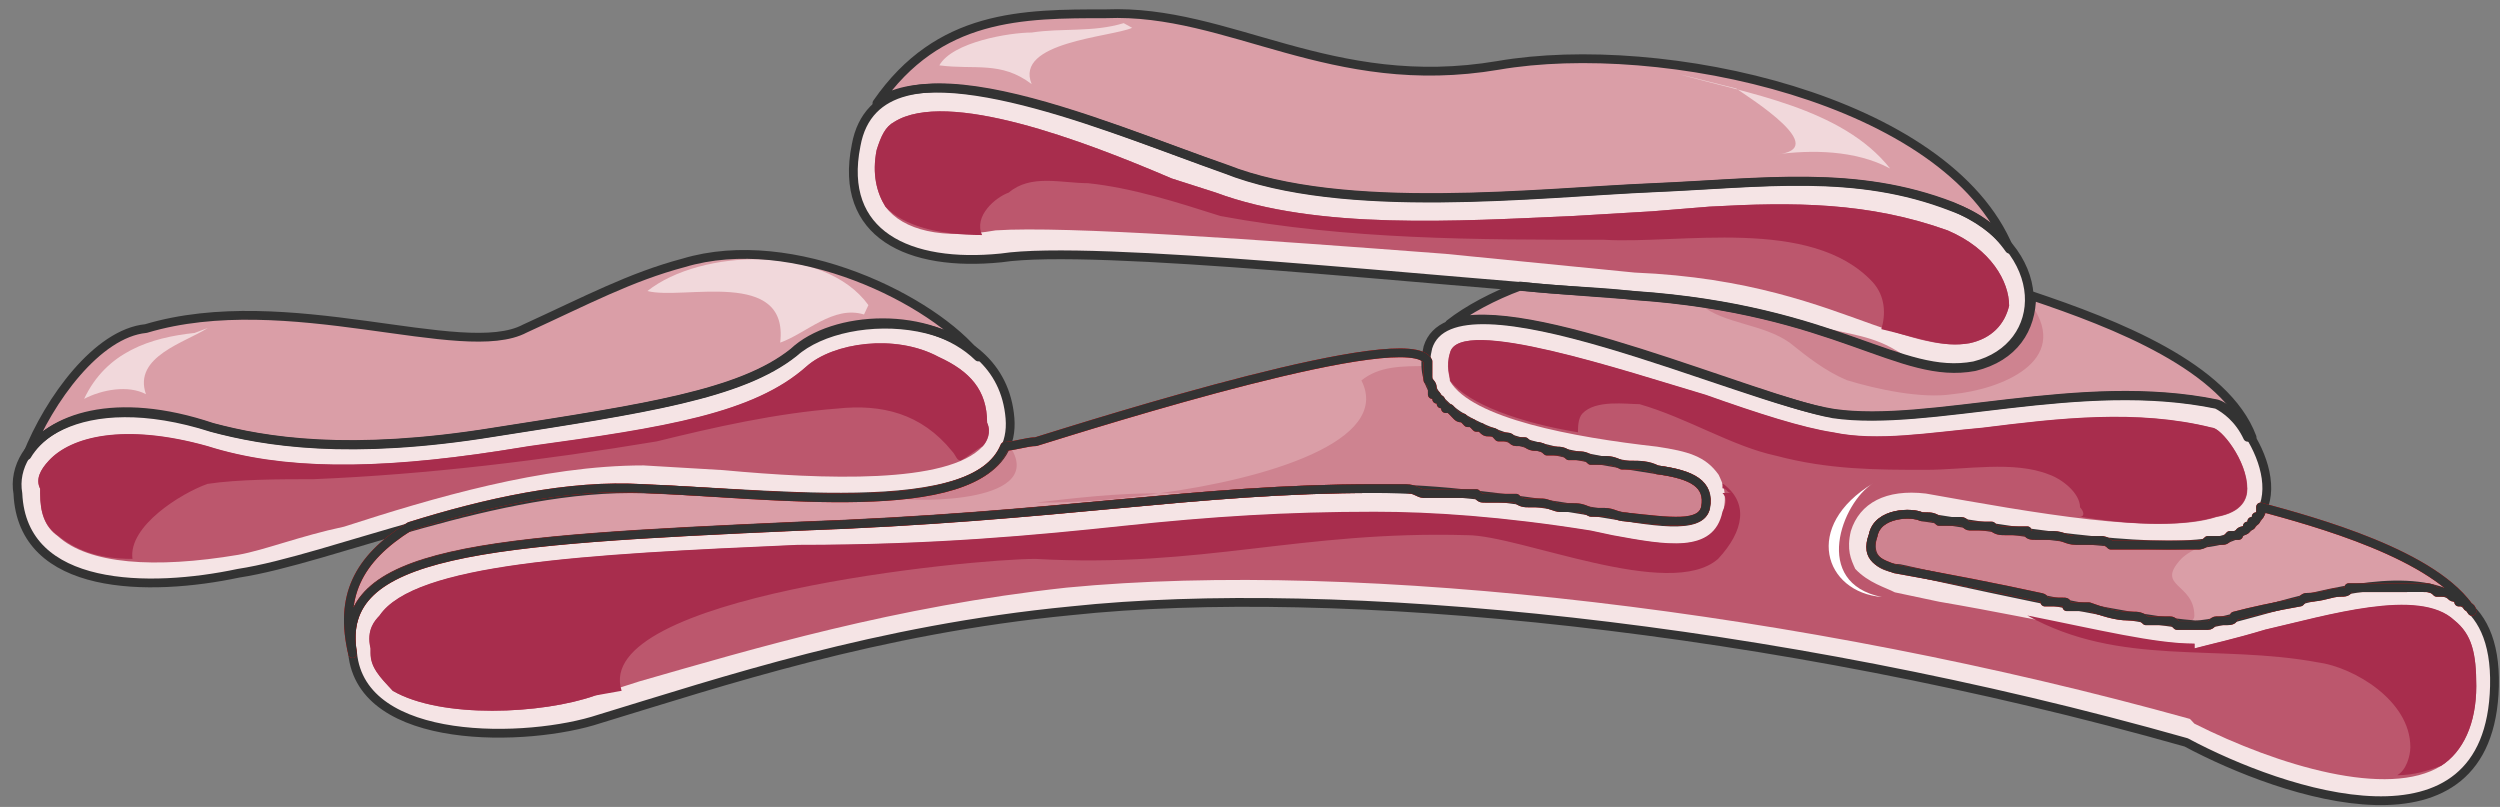 <svg xmlns="http://www.w3.org/2000/svg" version="1.0" viewBox="0 0 340.989 110.06"><rect x="0" y="0" width="340.989" height="110.06" fill="#808080" stroke="none"/><defs><clipPath clipPathUnits="userSpaceOnUse" id="a"><path d="M1.04.48h340.593v110.093H1.039z"/></clipPath></defs><path d="M28.863 58.285c7.195 1.919 18.628 3.877 38.496.64 20.428-3.199 33.66-5.118 40.895-10.874 7.236-6.436 28.263-5.757 29.463 8.954 1.199 14.752-30.062 10.274-49.93 9.635C67.959 66 45.093 76.234 32.46 78.153 20.428 80.71 2.998 80.71 2.4 67.279c-1.24-7.075 8.394-14.75 26.464-8.994z" fill="#f5e4e5" fill-rule="evenodd" fill-opacity="1" stroke="none"/><path d="M28.902 58.245c7.196 1.919 18.59 3.837 38.417.64 20.428-3.199 33.66-5.118 40.855-10.874 5.437-5.157 18.63-5.797 25.225.64-5.996-7.716-25.225-17.35-40.215-12.833-7.236 1.92-13.232 5.117-21.627 8.955-8.435 4.517-32.46-5.757-51.689 0-6.596.64-13.192 9.634-16.23 17.31 3.038-5.118 12.033-8.316 25.264-3.838z" fill="#da9ea7" fill-rule="evenodd" fill-opacity="1" stroke="none"/><path d="m67.959 61.523 4.197-.64c18.629-2.558 30.662-4.477 37.857-10.913 3.598-3.198 12.033-4.518 18.03-1.28 4.197 1.92 6.595 4.478 6.595 8.995.6 1.28 0 2.558-.6 3.198-4.796 5.157-21.626 4.517-35.418 3.238l-10.833-.64c-13.832 0-28.863 4.478-40.855 8.355-6.037 1.28-10.834 3.199-14.432 3.838-11.433 1.919-20.427 1.28-24.625-2.558-1.799-1.28-2.398-3.198-2.398-5.797v-.64c-.64-1.279 0-2.558 1.199-3.837 2.998-3.238 10.194-5.157 21.627-1.959 10.194 3.238 22.826 3.238 39.656.64z" fill="#bc576d" fill-rule="evenodd" fill-opacity="1" stroke="none"/><path clip-path="url(#a)" d="M299.339 85.188c-7.836-.64-22.867-3.837-40.296-7.675-1.2 0-4.797-.68-3.598-4.517.6-3.198 5.397-3.198 6.596-2.559 16.23 2.559 33.1 5.117 40.895 3.198 12.033-3.198 3.598-17.31-.6-18.588-18.628-3.838-39.096 3.198-52.288 1.279-12.632-1.919-51.728-20.548-55.326-8.995-2.399 9.634 10.234 13.472 31.261 16.71 4.797.64 7.236 1.919 6.636 5.117-.64 3.198-7.236 1.919-15.03.64-11.434-1.92-21.668-3.198-30.063-3.198-24.665 0-42.694 3.837-78.752 5.117-42.694 1.918-63.162 3.198-60.723 17.309 1.2 12.832 24.025 12.193 33.66 8.995 16.83-5.117 37.857-12.193 64.32-14.751 36.059-3.838 95.583 1.918 152.108 17.949 13.232 7.075 41.455 16.67 42.055-7.676.6-25.025-32.46-8.355-40.855-8.355z" fill="#f5e4e5" fill-rule="evenodd" fill-opacity="1" stroke="none"/><path d="M308.293 69.118v.68c0 .64-.6.64-.6.64 0 .639 0 .639-.6.639 0 .64 0 .64-.599.64 0 0 0 .64-.6.64 0 0-.599 0-.599.639h-1.2c-.599.68-.599.68-1.199.68h-1.799c-.6.639-1.199.639-1.199.639h-12.032c-.6-.64-1.2-.64-1.2-.64H283.068c-1.199 0-1.798-.68-2.998-.68h-2.398c-.6 0-1.2 0-1.2-.639H273.434c-.6 0-1.199 0-1.799-.64h-2.998c-.6 0-.6-.64-1.2-.64h-2.998c-.599-.639-1.199-.639-1.798-.639h-.6c-1.2-.64-5.996-.64-6.596 2.559-1.24 3.238 1.2 3.877 2.998 4.557 7.196 1.28 13.792 2.558 19.828 3.878 0 0 .6 0 .6.64h2.399c.6 0 .6 0 .6.639h2.998c1.798.64 3.597 1.28 5.396 1.28h.6c.6 0 1.199 0 1.799.639h2.998c.6 0 .6 0 1.24.64H301.097c.6 0 .6-.64 1.199-.64h1.2c.599 0 1.198 0 1.198-.64 2.399-.64 5.397-1.28 8.995-1.919.6-.64.6-.64 1.2-.64 1.798 0 3.037-.679 4.237-.679.6 0 1.199 0 1.199-.64H330.52c.6 0 1.199 0 1.799.64h1.799s0 .68.6.68c.599 0 .599.64.599.64h.6c.6 0 .6.639.6.639.599 0 .599.64.599.64-4.797-7.756-21.627-12.273-28.823-14.232zM225.983 64.041c-1.2-.64-2.399-.64-3.598-.64h-1.199c-1.2-.639-1.799-.639-2.399-.639h-1.838c-.6-.64-1.2-.64-1.8-.64h-1.199c-.6-.64-1.199-.64-1.799-.64h-1.199c-.6-.639-1.2-.639-1.799-.639 0 0-.6 0-1.199-.64h-1.2c-.599 0-.599-.64-1.199-.64h-1.199c-.6-.679-.6-.679-1.2-.679-.599 0-.599 0-1.238-.64h-.6c-.6-.639-.6-.639-1.2-.639l-.599-.64c-.6 0-.6 0-1.2-.64l-.599-.639h-.6c0-.64-.6-.64-.6-.64 0-.639 0-.639-.599-.639 0-.64 0-.64-.6-.64v-.64c0-.639 0-.639-.599-1.318V49.25c-2.399-5.157-45.093 8.355-53.488 10.954-1.199 0-3.038.64-4.237.64-4.197 10.273-31.86 6.435-49.29 5.756-10.194-.64-21.627 1.958-31.86 5.157-7.196 4.517-9.595 9.634-7.796 17.349-2.439-14.111 18.029-15.43 60.723-17.35 36.058-1.279 54.087-5.156 78.752-5.156h4.198c1.2 0 1.799.68 2.398.68h7.196c.6.639.6.639 1.24.639h4.197c.6.64 1.199.64 1.799.64h1.799c.6 0 1.798.64 2.398.64h1.799c.6 0 1.2 0 2.399.639h1.838c1.2 0 1.8.64 2.999.64 5.996.639 10.193 1.279 10.793-1.28.6-3.238-1.799-4.517-6.596-5.157z" fill="#da9ea7" fill-rule="evenodd" fill-opacity="1" stroke="none"/><path d="M235.018 69.878c.6-2.559 0-3.838-.6-5.117-1.799-2.559-4.198-3.198-8.395-3.838-11.433-1.28-25.265-3.838-28.263-8.954 0-.64-.6-1.92 0-3.838 1.2-5.157 24.026 2.558 34.859 5.756 7.196 2.559 13.232 4.478 17.43 5.117 5.996 1.28 13.231 0 20.427-.64 10.194-1.279 21.027-2.558 31.261 0 1.2 0 4.797 4.478 4.797 8.316 0 1.279-.6 3.198-4.197 3.837-7.835 2.559-25.265-.64-39.656-3.198-5.437-.64-9.035 1.28-10.234 5.117-.6 2.559 0 3.838.6 5.157 1.799 1.919 4.197 2.558 5.396 3.198l6.037 1.28c14.99 2.558 27.623 5.756 34.819 5.756v.64c2.438-.64 5.436-1.28 9.634-2.56 8.395-1.918 21.027-5.756 25.824-1.278 2.399 1.919 2.998 4.477 2.998 8.954 0 5.117-1.799 8.955-4.797 10.874-7.195 4.477-22.226 0-33.66-5.757l-.599-.64c-52.848-14.71-112.932-21.786-153.227-17.909-23.426 2.559-42.654 8.315-58.285 12.793l-5.996 1.919c-7.196 2.558-21.027 3.198-27.623-.64-1.8-1.919-2.999-3.198-2.999-5.117v-.64c-.64-2.558.6-3.837 1.2-4.477 4.797-7.076 27.623-8.355 57.085-9.634 18.629 0 32.42-1.28 44.453-2.559 11.993-1.279 22.227-1.918 34.26-1.918 7.795 0 17.429.64 29.421 2.558l2.999.64c7.235 1.279 13.831 2.558 15.03-3.198z" fill="#bc576d" fill-rule="evenodd" fill-opacity="1" stroke="none"/><path d="M116.73 19.788c-2.44 12.153 7.195 16.63 19.787 15.35 12.633-1.918 58.845 3.199 86.468 5.118 27.623 1.918 36.058 11.513 46.252 9.594 10.194-2.559 10.793-15.99-2.998-21.747-13.232-5.117-25.825-3.198-40.856-2.558-15.59.64-42.014 3.837-58.244-2.559-16.79-5.756-47.412-19.828-50.41-3.198z" fill="#f5e4e5" fill-rule="evenodd" fill-opacity="1" stroke="none"/><path d="M120.767 28.183c-1.2-1.919-1.84-4.477-1.2-7.715.6-1.92 1.2-3.198 2.4-3.838 7.195-4.517 25.823 2.558 37.856 7.715l5.996 1.92c13.832 5.156 33.1 3.877 48.731 3.197l10.793-.64 7.836-.64c11.433-.639 21.627-.639 32.46 3.239 5.996 2.558 8.395 7.036 8.395 10.274-.6 2.558-2.399 4.477-5.397 5.117-3.598.64-7.795-.64-13.232-2.559-7.195-2.558-16.83-6.436-32.46-7.076L197.12 34.62c-25.265-1.919-51.73-3.838-61.323-3.198-7.236 1.28-12.633 0-15.031-3.238z" fill="#bc576d" fill-rule="evenodd" fill-opacity="1" stroke="none"/><path d="M167.059 23.026c16.23 6.436 42.694 3.238 58.324 2.558 15.031-.64 27.624-2.558 40.856 2.599 3.597 1.28 5.996 3.198 7.795 5.756-8.395-20.547-47.451-28.902-69.718-25.064-22.826 3.877-36.658-7.716-53.487-7.036-11.394 0-22.827 0-31.261 12.192 9.034-6.436 33.06 3.878 47.49 8.995zM269.277 49.97c-10.234 1.919-18.669-7.756-46.332-9.674-4.797-.64-10.194-.64-15.63-1.32-3.598 1.32-7.196 3.238-9.635 5.157 10.234-3.837 41.535 10.314 52.328 12.273 13.232 1.919 33.7-5.157 52.329-1.28 1.199.64 2.998 1.92 4.197 4.478h.6c-3.598-9.634-18.629-15.47-30.062-19.308 0 4.517-2.398 8.355-7.795 9.674z" fill="#da9ea7" fill-rule="evenodd" fill-opacity="1" stroke="none"/><path d="M134.638 57.645c0-4.477-2.398-7.036-6.596-8.955-5.996-3.238-14.43-1.918-18.029 1.28-7.195 6.396-19.228 8.315-37.857 10.873l-4.197.68c-16.83 2.558-29.462 2.558-39.656-.68-11.433-3.198-18.629-1.28-21.627 1.959-1.2 1.28-1.839 2.558-1.2 3.838v.64c0 2.558.6 4.477 2.4 5.756 2.398 1.919 5.396 3.198 10.193 3.198-.6-4.477 6.636-8.955 10.234-10.234 4.197-.64 10.194-.64 14.431-.64 15.59-.64 31.221-2.558 46.852-5.156 7.795-1.92 16.23-3.838 24.625-4.478 6.036-.64 11.433.64 15.63 5.797.6.64.6 1.279 1.2 1.279 1.199-.64 1.798-1.28 2.998-1.959.6-.64 1.199-1.919.6-3.198zM256.604 44.893c5.437 1.279 8.435 2.558 12.033 1.919 2.998-.64 4.797-2.559 5.397-5.117 0-3.238-2.399-7.716-8.395-10.274-10.833-3.878-21.027-3.878-32.46-3.238l-7.836.64-10.793.64c-15.63.679-34.899 1.958-48.73-3.199l-5.997-1.919c-12.033-5.157-30.661-12.232-37.857-7.715-1.2.64-1.799 1.919-2.398 3.838-.64 3.238 0 5.796 1.199 7.715 2.398 2.598 7.195 3.878 13.192 3.878-1.2-2.599 1.839-5.157 3.638-5.797 2.998-2.558 7.195-1.28 10.793-1.28 6.036.64 12.033 2.56 18.07 4.478 17.429 3.238 34.858 3.238 52.287 3.238 10.234.64 28.263-3.238 36.658 5.757 1.8 1.959 1.8 4.517 1.2 6.436zM197.8 51.929c2.439 3.198 9.634 5.756 17.43 7.035 0-.64 0-1.919.6-2.558 1.798-1.919 5.996-1.28 7.794-1.28 6.636 1.92 12.633 5.757 18.63 7.036 7.195 1.92 13.83 1.92 20.427 1.92 5.397 0 11.993-1.28 16.79.639 1.839.64 4.237 2.558 4.237 4.477.6.64.6 1.28 0 1.28 7.795 1.279 14.391 1.279 18.589 0 3.598-.64 4.197-2.56 4.197-3.838 0-3.838-3.598-8.315-4.797-8.315-10.194-2.559-20.987-1.28-31.22 0-7.197.64-14.392 1.918-20.429.64-4.197-.64-10.193-2.56-17.389-5.118-10.833-3.198-33.62-10.873-34.859-5.756-.6 1.919 0 3.198 0 3.838zM234.338 76.234c3.598-3.878 4.197-7.716.6-10.314v.68c.6 0 .6.64 1.199.64h-1.2c.6.639.6 1.278 0 2.558-1.199 5.796-7.795 4.517-14.99 3.198l-2.998-.64c-12.033-1.919-21.627-2.558-29.463-2.558-11.992 0-22.226.64-34.219 1.919-12.033 1.279-25.824 2.598-44.453 2.598-29.422 1.28-52.248 2.558-57.045 9.634-.6.64-1.84 1.919-1.24 4.477v.64c0 1.959 1.24 3.238 3.039 5.157 6.596 3.838 20.387 3.198 27.623.64l3.598-.64c-4.198-12.872 47.45-17.99 56.445-17.99 22.827 1.28 36.059-3.877 58.885-3.237 7.195 0 27.623 8.994 34.219 3.238zM328.76 101.898c0 1.28-.599 3.198-1.798 3.838 2.398 0 4.197-.64 5.996-1.28 2.998-1.918 4.797-5.756 4.797-10.873 0-4.517-.6-7.075-2.998-8.994-4.797-4.518-17.39-.64-25.784 1.279-4.238 1.28-7.236 1.919-9.634 2.558v-.64c-5.397 0-13.192-1.918-22.827-3.837 12.633 7.036 25.825 3.838 39.656 6.396 4.797.64 12.593 5.157 12.593 11.553z" fill="#a82d4d" fill-rule="evenodd" fill-opacity="1" stroke="none"/><path d="M255.485 65.92c-4.237 2.598-8.435 13.592 1.2 15.51-7.836-.639-10.874-9.673-1.2-15.51z" fill="#fff" fill-rule="evenodd" fill-opacity="1" stroke="none"/><path d="M118.448 41.615c-5.996-8.315-22.906-7.676-30.142-1.92 4.838 1.28 19.309-3.197 18.11 7.037 3.597-1.28 7.235-5.117 11.433-3.838zM26.544 45.412c-5.996.64-12.033 2.559-15.071 8.995 2.439-1.28 6.036-1.919 8.435-.64-1.799-5.156 5.437-7.075 8.435-9.034zM153.267 3.158c-4.197 1.28-8.395.64-12.552 1.28-2.998 0-10.794 1.279-12.593 4.477 4.797.64 8.395-.64 12.593 2.558-2.399-5.756 10.753-6.396 13.711-7.675zM229.021 10.114c8.995 2.598 22.187 4.517 28.783 12.872-4.797-2.558-10.794-2.558-15.59-1.919 7.794-.64-3.599-7.715-5.398-8.994z" fill="#f1d8db" fill-rule="evenodd" fill-opacity="1" stroke="none"/><path d="M158.064 67.28c-5.996 0-11.393.639-16.83 1.278 2.439 0 9.035 0 16.83-1.279zM231.94 66c-1.798-.64-4.197-1.919-6.596-1.919-1.199-.64-2.398-.64-2.998-.64h-1.199c-1.2-.64-1.799-.64-2.399-.64h-1.798c-.6-.639-1.2-.639-1.8-.639h-1.199c-.6-.64-1.199-.64-1.799-.64h-1.199c-.64-.679-1.24-.679-1.839-.679h-.6c-.599-.64-1.798-.64-2.398-.64 0-.64-.6-.64-.6-.64h-1.199c-.6-.639-.6-.639-1.2-.639-.599 0-.599 0-1.198-.64h-.6c-.6-.639-.6-.639-1.2-.639l-.599-.64c-.6 0-.6 0-1.2-.64l-.599-.639h-.6c0-.64-.6-.64-.6-.64 0-.639 0-.639-.599-.639 0-.64 0-.64-.6-.64v-.64c0-.639 0-.639-.599-1.278v-1.96c-3.598 0-6.596 0-9.035 1.96 4.238 8.315-13.192 13.471-27.623 15.39h13.832c5.397 0 10.194-.64 15.59-.64h4.238c1.2 0 1.799.64 2.398.64h7.196c.6.64.6.64 1.2.64h4.197c.6.64 1.199.64 1.799.64h1.799c.64 0 1.838.64 2.438.64h1.799c.6 0 1.2 0 2.399.639h1.798c1.2 0 1.8.64 2.999.64 5.996.639 10.193 1.279 10.793-1.28 0-1.28 0-2.558-.6-3.198zM300.498 74.315H287.906c-.6-.68-1.2-.68-1.2-.68H283.068c-1.199 0-1.798-.64-2.998-.64h-2.398c-.6 0-1.2 0-1.2-.639h-2.998c-.6 0-1.199 0-1.799-.64H268.637c-.6 0-.6-.64-1.2-.64h-2.998c-.599-.639-1.199-.639-1.798-.639h-.6c-1.2-.68-5.996-.68-6.596 2.559-1.24 3.238 1.2 3.877 2.998 4.517 7.196 1.32 13.832 2.598 19.828 3.878 0 0 .6 0 .6.68h2.399c.6 0 .6 0 .6.639h2.998c1.838.64 3.637 1.28 5.436 1.28h.6c.6 0 1.199 0 1.799.639h2.998c.6 0 .6 0 1.2.64h1.798c0-.64.6-.64.6-1.28 0-4.517-5.397-3.878-1.8-7.755.6-.64 1.8-1.28 2.999-1.919zM232.06 41.615c3.038 2.558 8.434 2.558 12.032 5.117 2.399 1.919 4.797 3.837 7.795 5.117 4.198 1.279 10.234 2.558 14.432 1.918 6.596-.64 16.19-4.477 10.793-12.152-.6 4.477-7.795 9.594-11.993 8.954-2.998 0-4.797-1.918-7.235-3.198-3.598-1.919-7.196-1.919-10.794-3.198zM137.637 60.723c5.436 7.835-12.113 7.835-15.75 7.196 4.876 0 12.112-1.32 14.55-5.237z" fill="#ce8390" fill-rule="evenodd" fill-opacity="1" stroke="none"/><path clip-path="url(#a)" d="M28.902 58.325c7.196 1.918 18.63 3.877 38.497.64 20.428-3.199 33.66-5.118 40.895-10.874 7.236-6.436 28.263-5.757 29.463 8.954 1.199 14.751-30.062 10.274-49.93 9.635-19.828-.64-42.694 9.594-55.327 11.513C20.468 80.75 3.038 80.75 2.44 67.319c-1.24-7.076 8.394-14.75 26.463-8.994" fill="none" stroke="#333" stroke-width="1.199px" stroke-linecap="round" stroke-linejoin="round" stroke-miterlimit="4" stroke-dasharray="none" stroke-opacity="1"/><path d="M28.942 58.285c7.196 1.919 18.59 3.837 38.417.64 20.428-3.199 33.66-5.118 40.855-10.874 5.437-5.157 18.63-5.797 25.225.64 0 0 0 0 0 0-5.996-7.716-25.225-17.35-40.215-12.833-7.236 1.92-13.232 5.117-21.627 8.955-8.435 4.517-32.46-5.757-51.69 0-6.595.64-13.191 9.634-16.23 17.31 3.039-5.118 12.033-8.316 25.265-3.838" fill="none" stroke="#333" stroke-width="1.199px" stroke-linecap="round" stroke-linejoin="round" stroke-miterlimit="4" stroke-dasharray="none" stroke-opacity="1"/><path clip-path="url(#a)" d="M299.379 85.228c-7.836-.64-22.867-3.837-40.296-7.675-1.2 0-4.797-.68-3.598-4.517.6-3.198 5.397-3.198 6.596-2.559 16.23 2.559 33.1 5.117 40.895 3.198 12.033-3.198 3.598-17.31-.6-18.588-18.628-3.838-39.096 3.198-52.288 1.279-12.632-1.919-51.728-20.548-55.326-8.995-2.399 9.634 10.234 13.472 31.261 16.71 4.797.64 7.236 1.919 6.636 5.117-.64 3.198-7.236 1.919-15.03.64-11.434-1.92-21.668-3.198-30.063-3.198-24.665 0-42.694 3.837-78.752 5.117-42.694 1.918-63.162 3.198-60.723 17.309 1.2 12.832 24.025 12.193 33.66 8.995 16.83-5.117 37.857-12.193 64.32-14.751 36.059-3.838 95.583 1.918 152.108 17.949 13.232 7.075 41.455 16.67 42.055-7.676.6-25.025-32.46-8.355-40.855-8.355" fill="none" stroke="#333" stroke-width="1.199px" stroke-linecap="round" stroke-linejoin="round" stroke-miterlimit="4" stroke-dasharray="none" stroke-opacity="1"/><path d="M308.333 69.158s0 0 0 0v.68s0 0 0 0c0 .64-.6.64-.6.64s0 0 0 0c0 .639 0 .639-.6.639 0 0 0 0 0 0 0 .64 0 .64-.599.64 0 0 0 0 0 0s0 .64-.6.64c0 0 0 0 0 0s-.6 0-.6.639c0 0 0 0 0 0h-1.198s0 0 0 0c-.6.68-.6.68-1.2.68h-1.799c-.6.639-1.199.639-1.199.639h-12.032c-.6-.64-1.2-.64-1.2-.64H283.108c-1.199 0-1.798-.68-2.998-.68h-2.398c-.6 0-1.2 0-1.2-.639H273.474c-.6 0-1.199 0-1.799-.64h-2.998c-.6 0-.6-.64-1.2-.64h-2.998c-.599-.639-1.199-.639-1.798-.639h-.6c-1.2-.64-5.996-.64-6.596 2.559-1.24 3.238 1.2 3.877 2.998 4.557 7.196 1.28 13.792 2.558 19.828 3.878 0 0 .6 0 .6.64h2.399c.6 0 .6 0 .6.639h2.998c1.798.64 3.597 1.28 5.396 1.28h.6c.6 0 1.199 0 1.799.639h2.998c.6 0 .6 0 1.239.64H301.138s0 0 0 0c.6 0 .6-.64 1.199-.64 0 0 0 0 0 0h1.199s0 0 0 0c.6 0 1.2 0 1.2-.64 0 0 0 0 0 0 2.398-.64 5.396-1.28 8.994-1.919 0 0 0 0 0 0 .6-.64.6-.64 1.2-.64 0 0 0 0 0 0 1.798 0 3.037-.679 4.237-.679 0 0 0 0 0 0 .6 0 1.199 0 1.199-.64h5.996s0 0 0 0H330.56c.6 0 1.199 0 1.799.64 0 0 0 0 0 0h1.799s0 .68.6.68c0 0 0 0 0 0 .599 0 .599.64.599.64h.6c.599 0 .599.639.599.639.6 0 .6.64.6.64-4.797-7.756-21.627-12.273-28.823-14.232M226.023 64.081c-1.2-.64-2.399-.64-3.598-.64h-1.2c-1.198-.64-1.798-.64-2.398-.64h-1.839c-.6-.639-1.199-.639-1.798-.639h-1.2c-.6-.64-1.199-.64-1.799-.64h-1.199c-.6-.639-1.2-.639-1.799-.639 0 0-.6 0-1.2-.64h-1.198c-.6 0-.6-.64-1.2-.64h-1.199c-.6-.679-.6-.679-1.2-.679-.599 0-.599 0-1.238-.64h-.6c-.6-.639-.6-.639-1.2-.639l-.599-.64c-.6 0-.6 0-1.2-.64l-.599-.639h-.6c0-.64-.6-.64-.6-.64 0-.639 0-.639-.599-.639 0-.64 0-.64-.6-.64v-.64c0-.639 0-.639-.599-1.318 0 0 0 0 0 0V49.29c-2.399-5.157-45.093 8.355-53.488 10.953-1.199 0-3.038.64-4.237.64-4.198 10.274-31.86 6.436-49.29 5.757-10.194-.64-21.627 1.958-31.86 5.156-7.197 4.518-9.595 9.635-7.796 17.35-2.439-14.111 18.029-15.43 60.723-17.35 36.058-1.279 54.087-5.156 78.752-5.156h4.198c1.199 0 1.799.68 2.398.68h7.196c.6.639.6.639 1.24.639h4.197c.6.64 1.199.64 1.799.64h1.798c.6 0 1.8.639 2.399.639h1.799c.6 0 1.2 0 2.398.64H218.828c1.199 0 1.798.64 2.998.64 5.996.639 10.193 1.278 10.793-1.28.6-3.238-1.799-4.517-6.596-5.157" fill="none" stroke="red" stroke-width="1.199px" stroke-linecap="round" stroke-linejoin="round" stroke-miterlimit="4" stroke-dasharray="none" stroke-opacity="1"/><path d="M308.333 69.158s0 0 0 0v.68s0 0 0 0c0 .64-.6.64-.6.64s0 0 0 0c0 .639 0 .639-.6.639 0 0 0 0 0 0 0 .64 0 .64-.599.64 0 0 0 0 0 0s0 .64-.6.64c0 0 0 0 0 0s-.6 0-.6.639c0 0 0 0 0 0h-1.198s0 0 0 0c-.6.68-.6.68-1.2.68h-1.799c-.6.639-1.199.639-1.199.639h-12.032c-.6-.64-1.2-.64-1.2-.64H283.108c-1.199 0-1.798-.68-2.998-.68h-2.398c-.6 0-1.2 0-1.2-.639H273.474c-.6 0-1.199 0-1.799-.64h-2.998c-.6 0-.6-.64-1.2-.64h-2.998c-.599-.639-1.199-.639-1.798-.639h-.6c-1.2-.64-5.996-.64-6.596 2.559-1.24 3.238 1.2 3.877 2.998 4.557 7.196 1.28 13.792 2.558 19.828 3.878 0 0 .6 0 .6.64h2.399c.6 0 .6 0 .6.639h2.998c1.798.64 3.597 1.28 5.396 1.28h.6c.6 0 1.199 0 1.799.639h2.998c.6 0 .6 0 1.239.64H301.138s0 0 0 0c.6 0 .6-.64 1.199-.64 0 0 0 0 0 0h1.199s0 0 0 0c.6 0 1.2 0 1.2-.64 0 0 0 0 0 0 2.398-.64 5.396-1.28 8.994-1.919 0 0 0 0 0 0 .6-.64.6-.64 1.2-.64 0 0 0 0 0 0 1.798 0 3.037-.679 4.237-.679 0 0 0 0 0 0 .6 0 1.199 0 1.199-.64h5.996s0 0 0 0H330.56c.6 0 1.199 0 1.799.64 0 0 0 0 0 0h1.799s0 .68.6.68c0 0 0 0 0 0 .599 0 .599.64.599.64h.6c.599 0 .599.639.599.639.6 0 .6.64.6.64-4.797-7.756-21.627-12.273-28.823-14.232M226.023 64.081c-1.2-.64-2.399-.64-3.598-.64h-1.2c-1.198-.64-1.798-.64-2.398-.64h-1.839c-.6-.639-1.199-.639-1.798-.639h-1.2c-.6-.64-1.199-.64-1.799-.64h-1.199c-.6-.639-1.2-.639-1.799-.639 0 0-.6 0-1.2-.64h-1.198c-.6 0-.6-.64-1.2-.64h-1.199c-.6-.679-.6-.679-1.2-.679-.599 0-.599 0-1.238-.64h-.6c-.6-.639-.6-.639-1.2-.639l-.599-.64c-.6 0-.6 0-1.2-.64l-.599-.639h-.6c0-.64-.6-.64-.6-.64 0-.639 0-.639-.599-.639 0-.64 0-.64-.6-.64v-.64c0-.639 0-.639-.599-1.318 0 0 0 0 0 0V49.29c-2.399-5.157-45.093 8.355-53.488 10.953-1.199 0-3.038.64-4.237.64-4.198 10.274-31.86 6.436-49.29 5.757-10.194-.64-21.627 1.958-31.86 5.156-7.197 4.518-9.595 9.635-7.796 17.35-2.439-14.111 18.029-15.43 60.723-17.35 36.058-1.279 54.087-5.156 78.752-5.156h4.198c1.199 0 1.799.68 2.398.68h7.196c.6.639.6.639 1.24.639h4.197c.6.64 1.199.64 1.799.64h1.798c.6 0 1.8.639 2.399.639h1.799c.6 0 1.2 0 2.398.64H218.828c1.199 0 1.798.64 2.998.64 5.996.639 10.193 1.278 10.793-1.28.6-3.238-1.799-4.517-6.596-5.157M116.77 19.828c-2.44 12.153 7.195 16.63 19.787 15.35 12.633-1.918 58.845 3.199 86.468 5.118 27.623 1.918 36.058 11.513 46.252 9.594 10.194-2.559 10.793-15.99-2.998-21.747-13.232-5.117-25.825-3.198-40.856-2.559-15.59.64-42.014 3.838-58.244-2.558-16.79-5.756-47.412-19.828-50.41-3.198" fill="none" stroke="#333" stroke-width="1.199px" stroke-linecap="round" stroke-linejoin="round" stroke-miterlimit="4" stroke-dasharray="none" stroke-opacity="1"/><path clip-path="url(#a)" d="M167.099 23.066c16.23 6.436 42.694 3.238 58.324 2.558 15.031-.64 27.624-2.558 40.856 2.599 3.597 1.28 5.996 3.198 7.795 5.756-8.395-20.547-47.451-28.902-69.718-25.064-22.826 3.877-36.658-7.716-53.487-7.036-11.394 0-22.827 0-31.261 12.192 9.034-6.436 33.06 3.878 47.49 8.995" fill="none" stroke="#333" stroke-width="1.199px" stroke-linecap="round" stroke-linejoin="round" stroke-miterlimit="4" stroke-dasharray="none" stroke-opacity="1"/><path d="M269.317 50.01c-10.234 1.919-18.669-7.756-46.332-9.674-4.797-.64-10.194-.64-15.63-1.32-3.598 1.32-7.196 3.238-9.635 5.157 10.234-3.837 41.535 10.314 52.328 12.273 13.232 1.919 33.7-5.157 52.329-1.28 1.199.64 2.998 1.92 4.197 4.478h.6c-3.598-9.634-18.629-15.47-30.062-19.308 0 4.517-2.398 8.354-7.795 9.674" fill="none" stroke="#333" stroke-width="1.199px" stroke-linecap="round" stroke-linejoin="round" stroke-miterlimit="4" stroke-dasharray="none" stroke-opacity="1"/></svg>